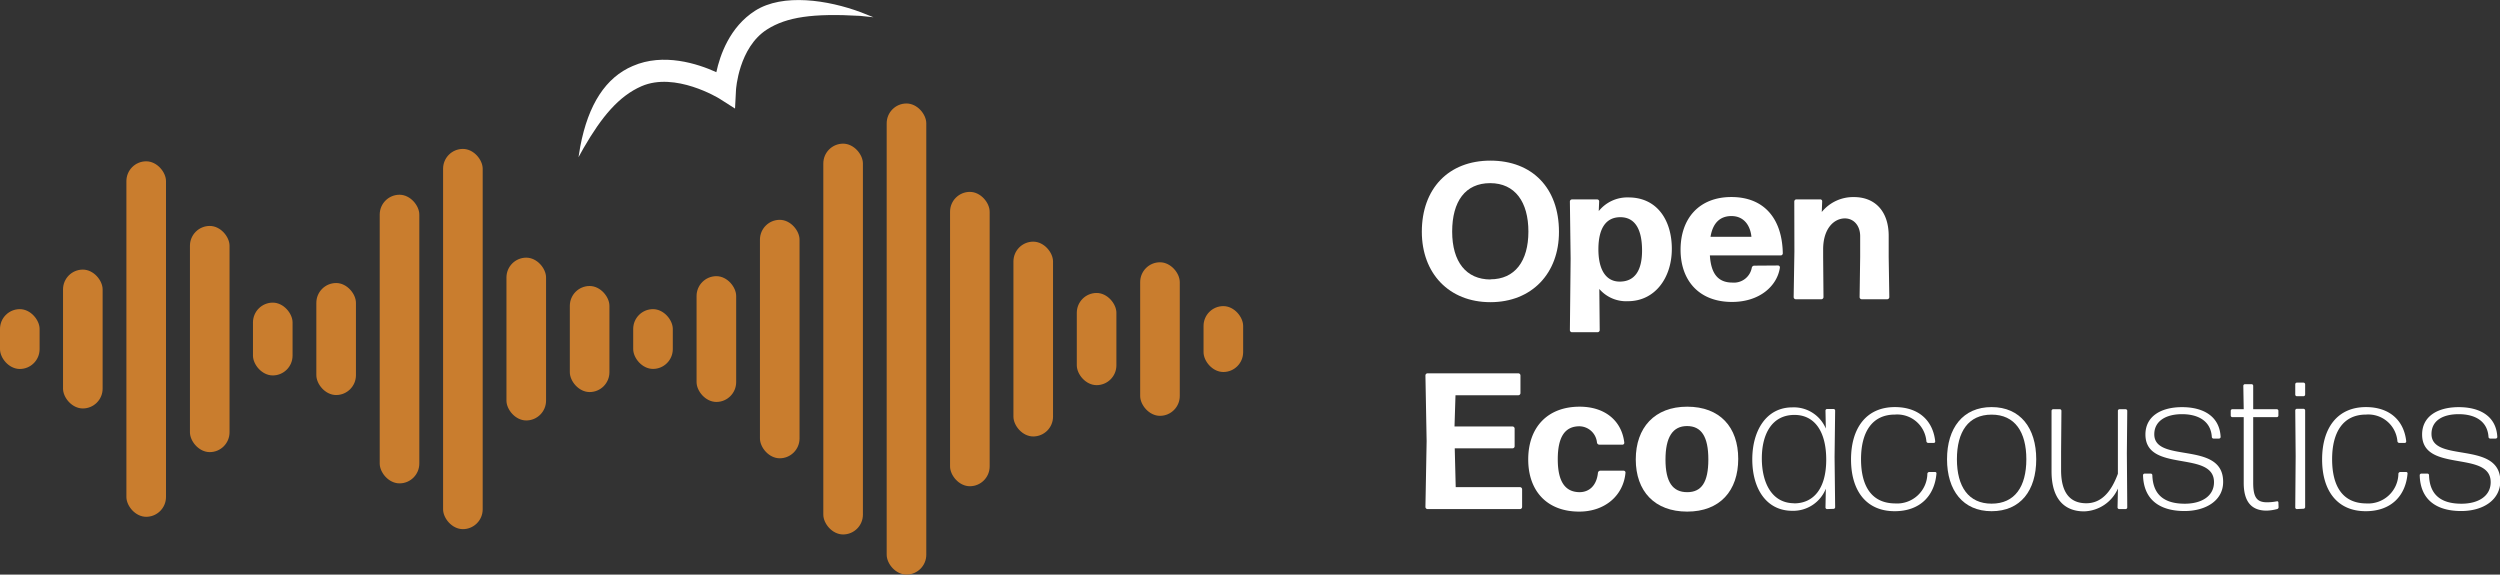 <svg xmlns="http://www.w3.org/2000/svg" viewBox="0 0 437.5 100.55">
  <rect x="0" y="0" width="437.5" height="100.55" fill="#333333" stroke="none"/>
  <defs>
    <style>.cls-1{fill:white;}.cls-2{fill:#c97d2e;}</style>
  </defs>
  <g id="Layer_2" data-name="Layer 2">
    <g id="Layer_1-2" data-name="Layer 1">
      <path class="cls-1"
        d="M260.82,52.88c-7.26,0-12-5.06-12-12.32,0-7.57,4.69-12.45,12-12.45s12,4.78,12,12.45C272.84,47.82,268.08,52.88,260.82,52.88Zm0-4c4.27,0,6.65-3.16,6.65-8.35s-2.34-8.48-6.69-8.48-6.65,3.19-6.65,8.48S256.58,48.91,260.86,48.91Z" />
      <path class="cls-1"
        d="M284.88,52.71a6.19,6.19,0,0,1-5-2.14l.07,7.19a.38.38,0,0,1-.37.38h-4.48a.37.37,0,0,1-.37-.38l.13-12.48-.13-10a.37.37,0,0,1,.37-.38h4.41a.34.34,0,0,1,.34.38l-.07,1.66A6.41,6.41,0,0,1,285,34.55c4.95,0,7.57,3.94,7.57,9S289.63,52.71,284.88,52.71Zm-1.43-3.43c2.58,0,3.91-1.87,3.91-5.43,0-3.87-1.33-5.84-3.8-5.84s-3.81,1.87-3.84,5.5S281,49.28,283.45,49.28Z" />
      <path class="cls-1"
        d="M311.14,46.46a.33.33,0,0,1,.34.38c-.47,3.19-3.53,6-8.38,6-5.84,0-9-3.83-9-9.13,0-5.56,3.32-9.23,8.89-9.23,5.73,0,8.89,3.77,9,9.84a.37.37,0,0,1-.37.38H299.23c.2,3.29,1.5,4.75,3.94,4.75a3.17,3.17,0,0,0,3.39-2.58.45.45,0,0,1,.44-.38ZM303,37.81c-2,0-3.26,1.22-3.66,3.63h7.16C306.32,39.58,305.27,37.81,303,37.81Z" />
      <path class="cls-1"
        d="M314.26,52.37a.38.38,0,0,1-.37-.37l.13-8L314,35.27a.38.38,0,0,1,.37-.38h4.17a.33.33,0,0,1,.34.38l-.07,1.83a7.07,7.07,0,0,1,5.64-2.61c3.7,0,6.07,2.51,6.07,6.78v3.67l.11,7.06a.38.38,0,0,1-.38.37H325.8a.38.38,0,0,1-.37-.37l.1-7.06v-3.6c0-1.9-1.16-3.12-2.68-3.12-1.83,0-3.8,1.69-3.8,5.43v1.29l.06,7.06a.38.38,0,0,1-.37.37Z" />
      <path class="cls-1"
        d="M249.83,89.09a.38.38,0,0,1-.38-.38l.21-11.5-.21-11.51a.38.38,0,0,1,.38-.37h15.88a.38.38,0,0,1,.37.37v3.09a.38.38,0,0,1-.37.38h-11l-.17,5.46h10.14a.38.38,0,0,1,.38.37v3.09a.37.37,0,0,1-.38.37H254.58l.17,6.79H266a.38.38,0,0,1,.37.38v3.08a.38.38,0,0,1-.37.38Z" />
      <path class="cls-1"
        d="M276.36,89.53c-5.6,0-8.92-3.57-8.92-9.13s3.32-9.23,9-9.23c4.48,0,7.37,2.51,7.81,6.28a.33.33,0,0,1-.34.37h-4a.44.44,0,0,1-.44-.37,3.14,3.14,0,0,0-3.06-2.85c-2.58,0-3.8,1.9-3.8,5.77s1.26,5.73,3.8,5.76c1.7,0,3-1.15,3.23-3.39a.43.43,0,0,1,.4-.37h4.08a.33.33,0,0,1,.34.37C284.1,86.68,280.91,89.53,276.36,89.53Z" />
      <path class="cls-1"
        d="M295.26,89.53c-5.7,0-9-3.57-9-9.13s3.29-9.23,9-9.23,8.93,3.56,8.93,9.13S301,89.53,295.26,89.53Zm0-3.4c2.51,0,3.7-1.73,3.7-5.73s-1.22-5.84-3.73-5.84-3.77,1.94-3.77,5.87S292.72,86.13,295.26,86.13Z" />
      <path class="cls-1"
        d="M319.73,89.09a.29.29,0,0,1-.27-.28l.06-3.29a6.14,6.14,0,0,1-5.87,3.87c-4.58,0-7-3.93-7-9s2.48-9.1,7-9.1A6.07,6.07,0,0,1,319.52,75l-.06-3.16a.29.29,0,0,1,.27-.27h1.15a.29.29,0,0,1,.27.27l-.1,8.15.1,8.78a.29.29,0,0,1-.27.28Zm-5.77-1c3.39,0,5.6-2.55,5.63-7.54s-2-7.94-5.56-7.94c-3.94,0-5.71,3.36-5.71,7.61S310.06,88.07,314,88.07Z" />
      <path class="cls-1"
        d="M331.57,89.46c-5,0-7.64-3.6-7.64-9.06s2.65-9.16,7.67-9.16c4.21,0,6.69,2.41,7.06,6a.24.24,0,0,1-.24.27h-1a.32.32,0,0,1-.3-.27,5.12,5.12,0,0,0-5.5-4.69c-4,0-5.94,3.06-5.94,7.81s1.87,7.7,5.94,7.74a5.3,5.3,0,0,0,5.67-5.23.35.35,0,0,1,.3-.27h1.06a.23.23,0,0,1,.23.27C338.56,86.71,336.05,89.46,331.57,89.46Z" />
      <path class="cls-1"
        d="M348.53,89.46c-5,0-7.8-3.63-7.8-9.09s2.78-9.13,7.8-9.13,7.81,3.66,7.81,9.13S353.59,89.46,348.53,89.46Zm0-1.32c4.08,0,6.08-3,6.08-7.77s-2-7.81-6.08-7.81-6.07,3-6.07,7.81S344.5,88.14,348.53,88.14Z" />
      <path class="cls-1"
        d="M364.72,89.49c-3.53,0-5.7-2.27-5.7-7V79.11l0-7.23a.3.3,0,0,1,.28-.27h1.18a.29.29,0,0,1,.27.27l-.06,7.23v3.16c0,4.2,1.76,5.8,4.41,5.8s4.37-2,5.53-5.16v-3.8l0-7.23a.29.29,0,0,1,.27-.27H372a.3.3,0,0,1,.27.27l-.07,7.4.07,9.53a.3.3,0,0,1-.27.28h-1.16a.3.3,0,0,1-.27-.28l.07-3.32A6.68,6.68,0,0,1,364.72,89.49Z" />
      <path class="cls-1"
        d="M382.29,89.43c-4.37,0-7.16-2-7.26-6.28a.29.29,0,0,1,.27-.27h1.09a.28.28,0,0,1,.27.27c.1,3.42,2.07,5,5.67,5,3,0,5.12-1.36,5.12-3.77,0-5.66-12-1.56-12-8.34,0-3.16,2.68-4.79,6.41-4.79s6.58,1.6,6.75,5.23a.29.29,0,0,1-.27.27h-1a.3.3,0,0,1-.27-.27c-.17-2.82-2.41-4-5.22-4S377,73.68,377,76c0,5.16,12.05,1.05,12.05,8.31C389.08,87.53,386.1,89.43,382.29,89.43Z" />
      <path class="cls-1"
        d="M398.75,88.75a.33.33,0,0,1-.27.34,8,8,0,0,1-1.83.27c-2.28,0-4-1.16-4-4.85l0-11.51h-2a.28.28,0,0,1-.27-.27v-.85a.29.29,0,0,1,.27-.27h2l-.07-4.11a.3.3,0,0,1,.27-.27h1.19a.29.29,0,0,1,.27.27l0,4.11h4.14a.29.29,0,0,1,.27.27v.85a.28.28,0,0,1-.27.27h-4.14V84.51c0,2.61.71,3.39,2.41,3.39a8.89,8.89,0,0,0,1.73-.17.21.21,0,0,1,.27.2Z" />
      <path class="cls-1"
        d="M401.94,69.34a.29.29,0,0,1-.27-.27V67.23a.29.29,0,0,1,.27-.27h1.19a.3.3,0,0,1,.27.27v1.84a.3.3,0,0,1-.27.27Zm0,19.75a.29.29,0,0,1-.27-.28l.07-9-.07-8a.29.29,0,0,1,.27-.27h1.19a.3.3,0,0,1,.27.27l0,7.94,0,9a.3.3,0,0,1-.27.28Z" />
      <path class="cls-1"
        d="M414,89.46c-5,0-7.63-3.6-7.63-9.06s2.64-9.16,7.67-9.16c4.2,0,6.68,2.41,7.05,6,0,.13-.1.27-.23.27h-1a.33.33,0,0,1-.31-.27,5.11,5.11,0,0,0-5.49-4.69c-4,0-5.94,3.06-5.94,7.81s1.86,7.7,5.94,7.74a5.29,5.29,0,0,0,5.66-5.23.36.36,0,0,1,.31-.27h1.05a.24.24,0,0,1,.24.27C421,86.71,418.5,89.46,414,89.46Z" />
      <path class="cls-1"
        d="M430.71,89.43c-4.37,0-7.16-2-7.26-6.28a.29.29,0,0,1,.27-.27h1.09a.28.28,0,0,1,.27.27c.1,3.42,2.07,5,5.67,5,3,0,5.12-1.36,5.12-3.77,0-5.66-12-1.56-12-8.34,0-3.16,2.68-4.79,6.41-4.79s6.58,1.6,6.75,5.23a.29.29,0,0,1-.27.27h-1a.3.3,0,0,1-.27-.27c-.17-2.82-2.41-4-5.22-4s-4.76,1.15-4.76,3.46c0,5.16,12.05,1.05,12.05,8.31C437.5,87.53,434.52,89.43,430.71,89.43Z" />
      <rect class="cls-2" x="44.27" y="52.96" width="6.93" height="12.74" rx="3.47" />
      <rect class="cls-2" x="55.36" y="49.53" width="6.93" height="19.6" rx="3.47" />
      <rect class="cls-2" x="66.45" y="34.08" width="6.93" height="50.51" rx="3.47" />
      <rect class="cls-2" x="77.54" y="26.06" width="6.93" height="66.54" rx="3.47" />
      <rect class="cls-2" x="88.63" y="45.09" width="6.93" height="28.49" rx="3.47" />
      <rect class="cls-2" x="99.72" y="50.05" width="6.93" height="18.56" rx="3.47" />
      <rect class="cls-2" x="110.81" y="54.1" width="6.93" height="10.46" rx="3.47" />
      <rect class="cls-2" x="121.9" y="48.33" width="6.93" height="22.01" rx="3.47" />
      <rect class="cls-2" x="132.99" y="38.47" width="6.93" height="41.73" rx="3.47" />
      <rect class="cls-2" x="144.08" y="25.14" width="6.93" height="68.39" rx="3.47" />
      <rect class="cls-2" x="155.17" y="18.11" width="6.93" height="82.44" rx="3.47" />
      <rect class="cls-2" x="166.26" y="33.58" width="6.93" height="51.51" rx="3.47" />
      <rect class="cls-2" x="177.35" y="42.29" width="6.93" height="34.09" rx="3.47" />
      <rect class="cls-2" x="188.44" y="51.27" width="6.93" height="16.13" rx="3.47" />
      <rect class="cls-2" x="199.53" y="45.9" width="6.93" height="26.87" rx="3.47" />
      <rect class="cls-2" x="33.24" y="39.54" width="6.93" height="39.58" rx="3.47" />
      <rect class="cls-2" x="11.03" y="47.18" width="6.93" height="24.3" rx="3.47" />
      <rect class="cls-2" x="22.12" y="28.23" width="6.93" height="62.21" rx="3.47" />
      <rect class="cls-2" y="54.1" width="6.93" height="10.47" rx="3.47" />
      <rect class="cls-2" x="210.62" y="53.57" width="6.93" height="11.53" rx="3.47" />
      <path class="cls-1"
        d="M150.67,2.15C144.9,0,137-1.22,132.14,1.88c-4.45,2.84-6.15,7.8-6.78,10.75-3.29-1.49-9.25-3.43-14.63-1.08-4.71,2-7.78,6.7-9.18,14.07l-.31,1.89.9-1.62c3.15-5.44,6.14-9.06,10.12-10.8,5.9-2.57,13.51,2.1,13.59,2.14L128.63,19l.17-3.27c0-.08.47-7.42,5.44-10.58,3.44-2.18,8-2.85,16.31-2.37l2.3.24Z" />
    </g>
  </g>
</svg>
